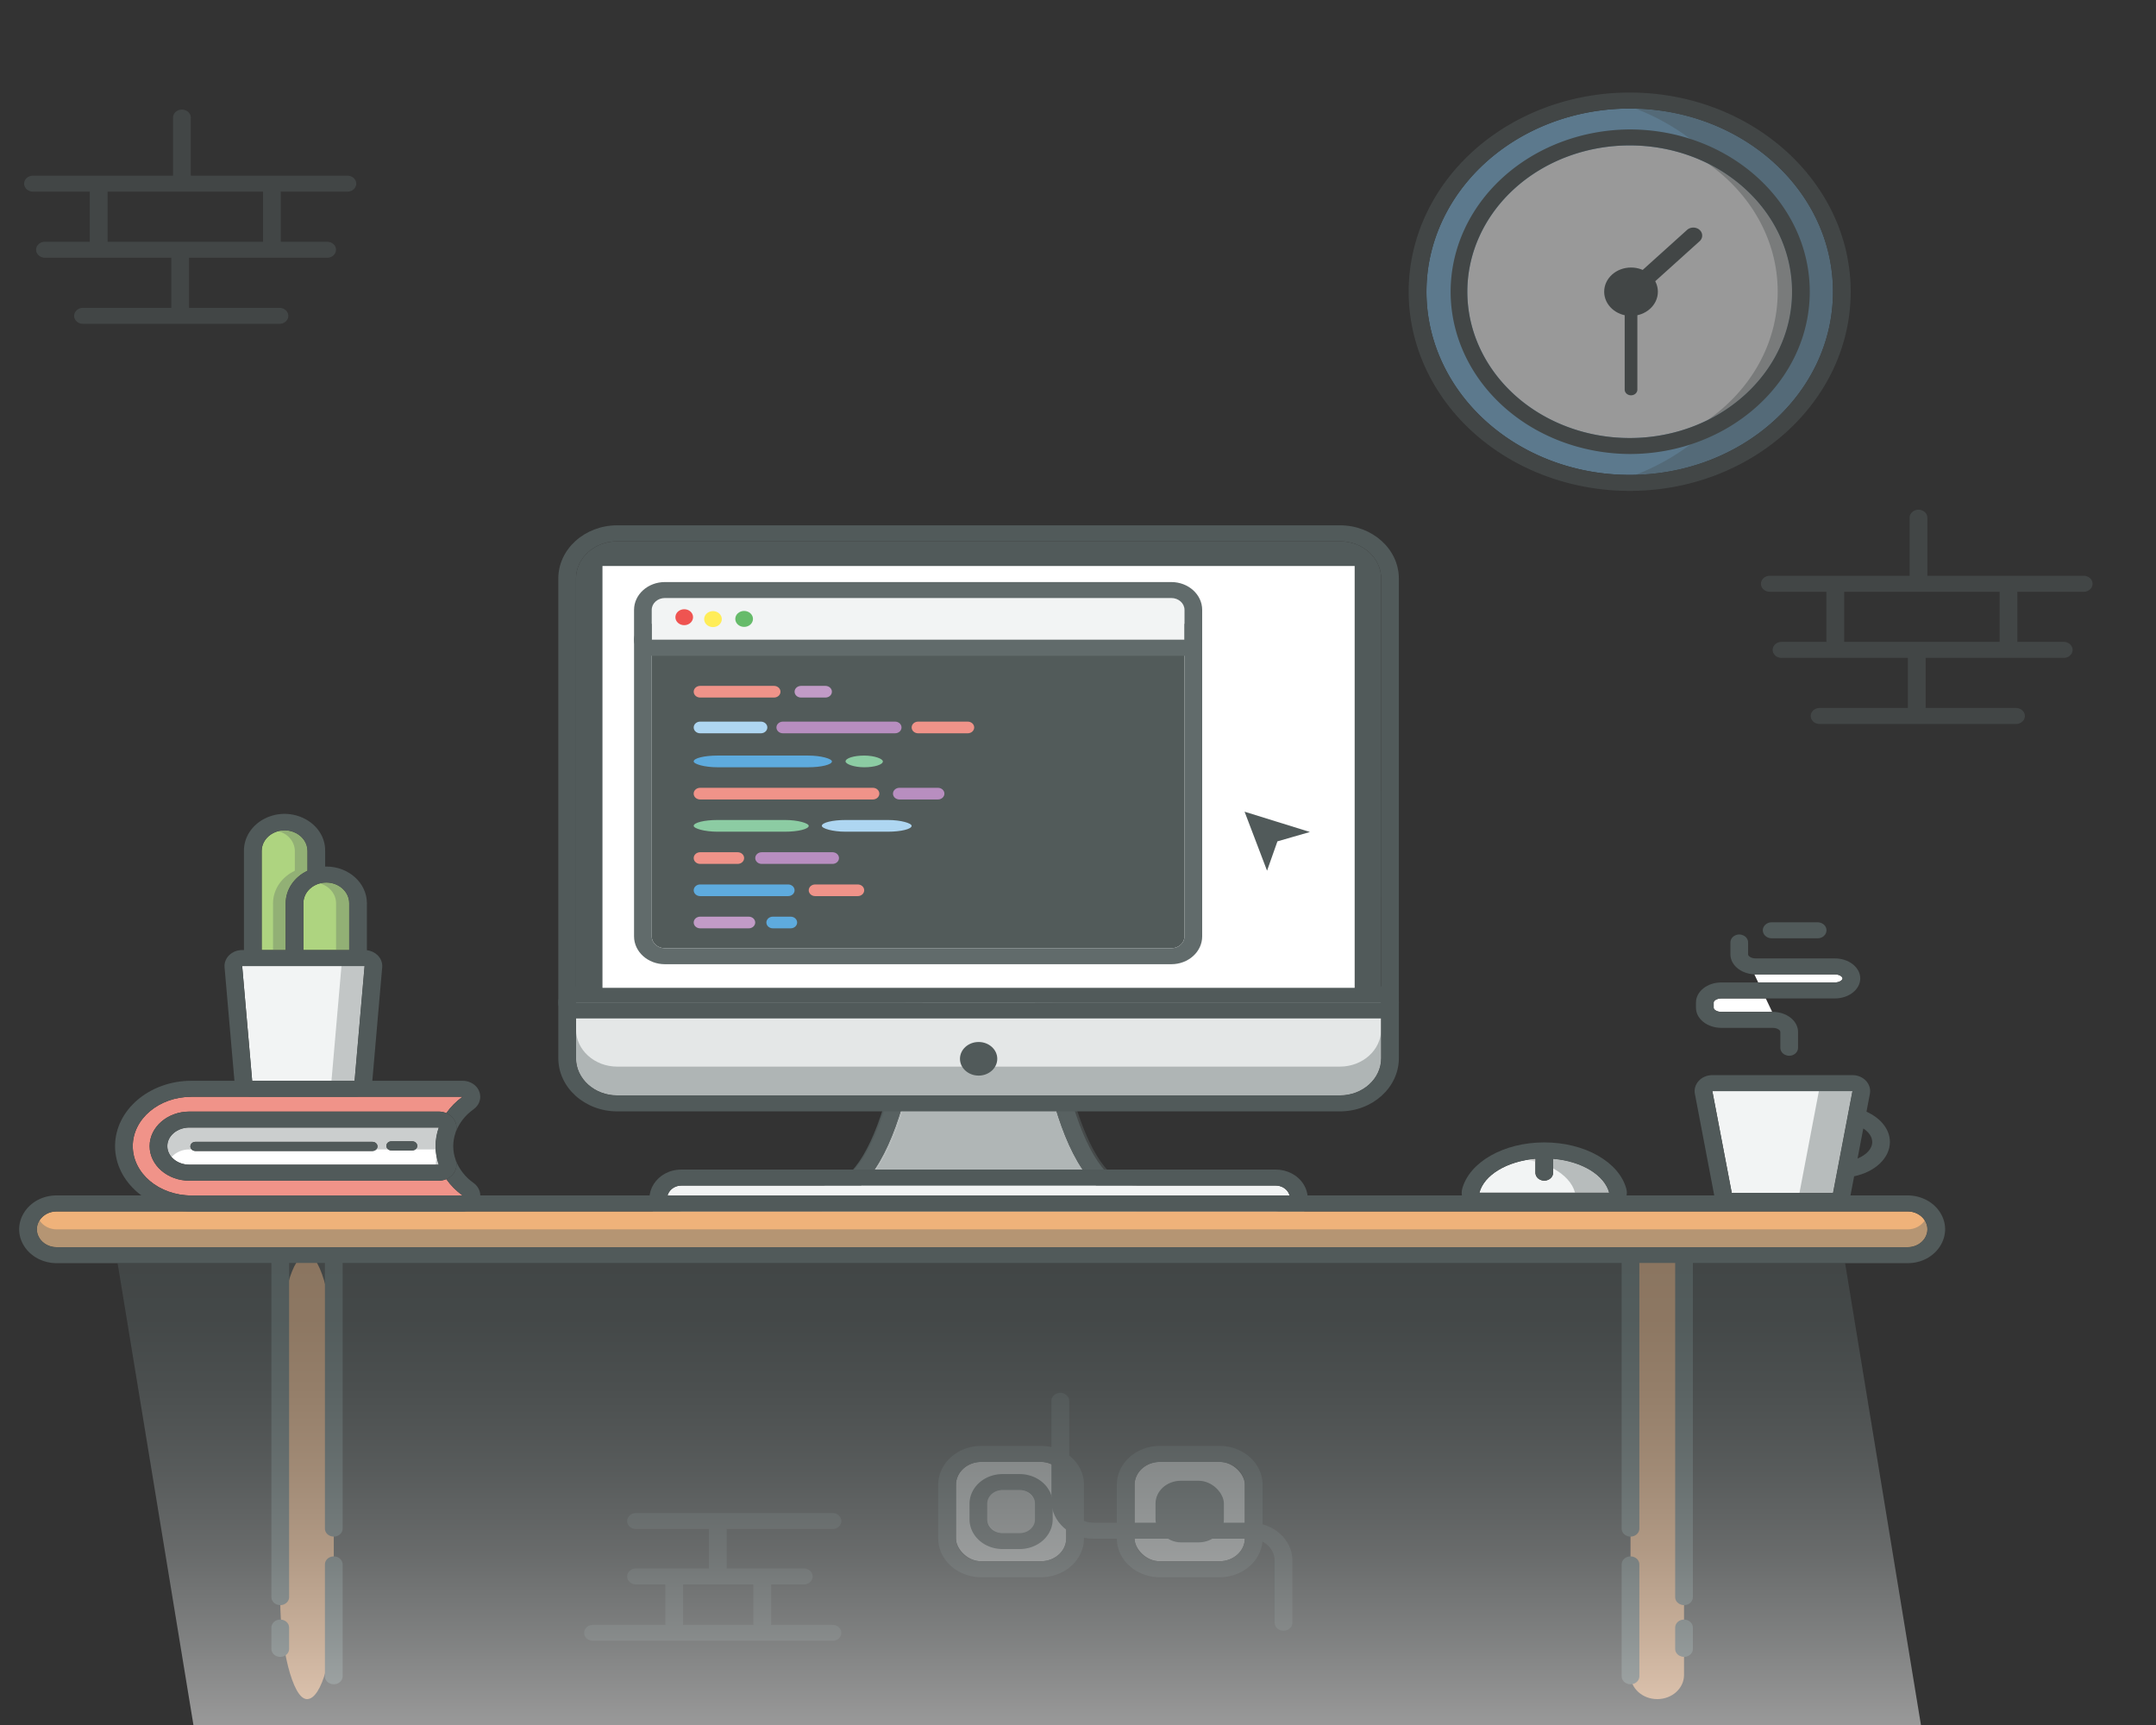 <?xml version="1.0" encoding="utf-8"?>
<svg viewBox="0 0 1000 800" xmlns="http://www.w3.org/2000/svg">
  <rect x="0" y="0" width="1000" height="800" fill="#333333" stroke="none"/>
  <defs>
    <linearGradient id="a" x1="2096.4" x2="2096.4" y1="3828.23" y2="2958.06" gradientUnits="userSpaceOnUse" gradientTransform="matrix(0.273, 0, 0, 0.246, -98.571, -142.28)">
      <stop offset="0" stop-color="#fff"/>
      <stop offset="0.19" stop-color="#cbcece"/>
      <stop offset="0.37" stop-color="#9fa4a4"/>
      <stop offset="0.55" stop-color="#7d8484"/>
      <stop offset="0.72" stop-color="#656d6d"/>
      <stop offset="0.87" stop-color="#565f5f"/>
      <stop offset="1" stop-color="#515a5a"/>
    </linearGradient>
  </defs>
  <rect width="24.822" height="206.172" x="129.991" y="581.827" fill="#c59066" rx="45.54" style=""/>
  <path fill="#515a5a" d="M 129.991 574.699 C 127.724 574.699 125.886 576.358 125.886 578.405 L 125.886 740.693 C 125.886 743.546 129.306 745.33 132.043 743.903 C 133.313 743.241 134.095 742.017 134.095 740.693 L 134.095 578.405 C 134.095 576.358 132.257 574.699 129.991 574.699 Z M 154.813 574.699 C 152.547 574.699 150.708 576.358 150.708 578.405 L 150.708 708.918 C 150.708 711.771 154.128 713.555 156.865 712.129 C 158.135 711.466 158.917 710.242 158.917 708.918 L 158.917 578.405 C 158.917 576.358 157.079 574.699 154.813 574.699 Z M 129.991 751.107 C 127.724 751.107 125.886 752.766 125.886 754.814 L 125.886 764.699 C 125.886 767.552 129.306 769.335 132.043 767.91 C 133.313 767.246 134.095 766.023 134.095 764.699 L 134.095 754.814 C 134.095 752.766 132.257 751.107 129.991 751.107 Z M 154.813 721.805 C 152.547 721.805 150.708 723.464 150.708 725.511 L 150.708 777.407 C 150.708 780.26 154.128 782.044 156.865 780.617 C 158.135 779.955 158.917 778.731 158.917 777.407 L 158.917 725.511 C 158.915 723.464 157.079 721.805 154.813 721.805 Z" style=""/>
  <path fill="#c59066" d="M 768.678 787.999 C 775.534 787.999 781.09 782.98 781.09 776.789 L 781.09 593.035 C 781.09 586.845 775.534 581.827 768.678 581.827 C 761.825 581.827 756.268 586.845 756.268 593.035 L 756.268 776.789 C 756.268 782.98 761.825 787.999 768.678 787.999 Z" style=""/>
  <path fill="#515a5a" d="M 781.09 574.699 C 778.823 574.699 776.986 576.358 776.986 578.405 L 776.986 740.693 C 776.986 743.546 780.406 745.33 783.142 743.903 C 784.412 743.241 785.194 742.017 785.194 740.693 L 785.194 578.405 C 785.194 576.358 783.357 574.699 781.09 574.699 Z M 756.268 574.699 C 754.002 574.699 752.164 576.358 752.164 578.405 L 752.164 708.918 C 752.164 711.771 755.584 713.555 758.32 712.129 C 759.59 711.466 760.373 710.242 760.373 708.918 L 760.373 578.405 C 760.373 576.358 758.535 574.699 756.268 574.699 Z M 781.09 751.107 C 778.823 751.107 776.986 752.766 776.986 754.814 L 776.986 764.699 C 776.986 767.552 780.406 769.335 783.142 767.91 C 784.412 767.246 785.194 766.023 785.194 764.699 L 785.194 754.814 C 785.194 752.766 783.357 751.107 781.09 751.107 Z M 756.268 721.805 C 754.002 721.805 752.164 723.464 752.164 725.511 L 752.164 777.407 C 752.164 780.26 755.584 782.044 758.32 780.617 C 759.59 779.955 760.373 778.731 760.373 777.407 L 760.373 725.511 C 760.373 723.464 758.535 721.805 756.268 721.805 Z" style=""/>
  <path fill="#e4e7e7" d="M 386.465 556.267 L 521.302 556.267 C 485.905 551.699 479.163 455.864 479.163 455.864 L 428.601 455.864 C 428.601 455.864 421.858 551.705 386.465 556.267 Z" style=""/>
  <path fill="#515a5a" d="M 522.46 548.934 C 511.965 547.581 501.944 530.74 494.967 502.732 C 489.069 479.047 487.371 455.635 487.355 455.401 C 487.082 451.497 483.495 448.456 479.163 448.457 L 428.601 448.457 C 424.27 448.458 420.685 451.498 420.409 455.401 C 420.393 455.635 418.678 479.2 412.759 502.884 C 405.788 530.798 395.78 547.583 385.304 548.934 C 379.048 549.738 376.101 556.357 380 560.848 C 381.557 562.642 383.941 563.69 386.465 563.688 L 521.302 563.688 C 527.62 563.69 531.572 557.513 528.415 552.569 C 527.154 550.596 524.958 549.255 522.46 548.934 Z M 479.163 455.872 C 479.163 455.872 485.905 551.705 521.302 556.274 L 386.465 556.274 C 421.858 551.705 428.601 455.872 428.601 455.872 L 479.163 455.872 Z" style=""/>
  <g opacity=".4" transform="matrix(0.273, 0, 0, 0.246, -98.571, -142.28)" style="">
    <path fill="#616b6b" d="M1779.76 2838h494.76c-129.88-18.56-154.62-407.91-154.62-407.91h-185.53s-24.74 389.38-154.61 407.91Z"/>
    <path fill="#616b6b" d="M2278.77 2808.21c-38.51-5.5-75.28-73.92-100.88-187.71-21.64-96.22-27.87-191.34-27.93-192.29a30.11 30.11 0 0 0-30.06-28.21h-185.53a30.13 30.13 0 0 0-30.06 28.21c-.06.95-6.35 96.69-28.07 192.91-25.58 113.41-62.3 181.6-100.74 187.09a30.12 30.12 0 0 0 4.26 59.94h494.76a30.12 30.12 0 0 0 4.25-59.94Zm-158.87-378.09s24.74 389.35 154.62 407.91h-494.76c129.87-18.56 154.61-407.91 154.61-407.91h185.53Z"/>
  </g>
  <path fill="#e4e7e7" d="M 640.614 464.897 L 267.163 464.897 L 267.163 490.741 C 267.163 500.281 275.725 508.013 286.287 508.013 L 621.497 508.013 C 632.058 508.013 640.62 500.281 640.62 490.741 L 640.614 464.897 Z" style=""/>
  <path fill="#616b6b" d="M 621.492 494.661 L 286.281 494.661 C 275.719 494.661 267.157 486.927 267.157 477.389 L 267.157 490.735 C 267.157 500.273 275.719 508.007 286.281 508.007 L 621.492 508.007 C 632.053 508.007 640.614 500.273 640.614 490.735 L 640.614 477.389 C 640.614 486.927 632.053 494.661 621.492 494.661 Z" opacity=".4" style=""/>
  <path fill="#515a5a" d="M 640.614 457.483 L 267.163 457.483 C 262.63 457.483 258.954 460.803 258.954 464.897 L 258.954 490.741 C 258.971 504.369 271.198 515.412 286.287 515.427 L 621.497 515.427 C 636.585 515.412 648.812 504.369 648.829 490.741 L 648.829 464.897 C 648.827 460.801 645.149 457.482 640.614 457.483 Z M 621.492 508.007 L 286.281 508.007 C 275.719 508.007 267.157 500.273 267.157 490.735 L 267.157 464.89 L 640.614 464.89 L 640.614 490.735 C 640.614 500.273 632.053 508.007 621.492 508.007 Z" style=""/>
  <path fill="#515a5a" d="M 621.492 251.035 L 286.281 251.035 C 275.721 251.037 267.161 258.769 267.163 268.307 L 267.163 464.897 L 640.614 464.897 L 640.614 268.307 C 640.614 258.769 632.053 251.035 621.492 251.035 Z" style=""/>
  <path fill="#515a5a" d="M 621.492 243.622 L 286.281 243.622 C 271.192 243.636 258.966 254.68 258.949 268.307 L 258.949 464.897 C 258.948 468.993 262.624 472.312 267.157 472.31 L 640.614 472.31 C 645.149 472.31 648.823 468.992 648.823 464.897 L 648.823 268.307 C 648.807 254.68 636.58 243.636 621.492 243.622 Z M 640.614 464.902 L 267.163 464.902 L 267.163 268.307 C 267.161 258.768 275.724 251.034 286.287 251.035 L 621.497 251.035 C 632.058 251.035 640.62 258.769 640.62 268.307 L 640.614 464.902 Z" style=""/>
  <path fill="#fff" d="M 279.441 262.493 L 628.324 262.493 L 628.324 458.123 L 279.441 458.123 L 279.441 262.493 Z" style=""/>
  <circle cx="51.408" cy="738.158" r="31.68" fill="#515a5a" style="" transform="matrix(0.273, 0, 0, 0.246, 439.872, 309.45)"/>
  <path fill="#525b5a" d="M 302.292 434.265 C 302.292 437.297 305.014 439.757 308.372 439.757 L 543.31 439.757 C 546.669 439.757 549.391 437.297 549.391 434.265 L 549.391 296.729 L 302.292 296.729 L 302.292 434.265 Z" style=""/>
  <path fill="#616b6b" d="M 549.391 289.315 L 302.292 289.315 C 297.758 289.315 294.084 292.635 294.084 296.729 L 294.084 434.265 C 294.093 441.389 300.484 447.161 308.372 447.17 L 543.31 447.17 C 551.199 447.161 557.591 441.389 557.599 434.265 L 557.599 296.729 C 557.598 292.635 553.924 289.317 549.391 289.315 Z M 549.391 434.265 C 549.391 437.297 546.669 439.757 543.31 439.757 L 308.372 439.757 C 305.014 439.757 302.292 437.297 302.292 434.265 L 302.292 296.729 L 549.391 296.729 L 549.391 434.265 Z" style=""/>
  <path fill="#f2f4f4" d="M 549.391 282.844 C 549.391 279.811 546.669 277.353 543.31 277.353 L 308.372 277.353 C 305.014 277.353 302.292 279.811 302.292 282.844 L 302.292 296.729 L 549.391 296.729 L 549.391 282.844 Z" style=""/>
  <path fill="#616b6b" d="M 543.31 269.94 L 308.372 269.94 C 300.484 269.947 294.093 275.72 294.084 282.844 L 294.084 296.729 C 294.082 300.824 297.758 304.144 302.292 304.142 L 549.391 304.142 C 553.925 304.142 557.599 300.823 557.599 296.729 L 557.599 282.844 C 557.591 275.72 551.199 269.947 543.31 269.94 Z M 302.292 282.844 C 302.292 279.811 305.014 277.353 308.372 277.353 L 543.31 277.353 C 546.669 277.353 549.391 279.811 549.391 282.844 L 549.391 296.729 L 302.292 296.729 L 302.292 282.844 Z" style=""/>
  <circle cx="1524.33" cy="1744.21" r="15.03" fill="#ef5451" transform="matrix(0.044, -0.243, 0.269, 0.039, -218.901, 588.627)" style=""/>
  <circle cx="1574.42" cy="1744.21" r="15.03" fill="#ffed58" transform="matrix(0.063, -0.24, 0.265, 0.057, -230.71, 565.566)" style=""/>
  <circle cx="1624.52" cy="1744.21" r="15.03" fill="#66bb6a" transform="matrix(0.193, -0.174, 0.193, 0.174, -305.02, 266.21)" style=""/>
  <path fill="#f09389" d="M 359.006 323.504 L 324.749 323.504 C 323.093 323.504 321.751 322.292 321.751 320.796 C 321.751 319.301 323.093 318.089 324.749 318.089 L 359.006 318.089 C 360.661 318.089 362.003 319.301 362.003 320.796 C 362.003 322.292 360.661 323.504 359.006 323.504 Z" style=""/>
  <path fill="#aed6f1" d="M 352.909 340.079 L 324.749 340.079 C 323.093 340.079 321.751 338.867 321.751 337.371 C 321.751 335.876 323.093 334.664 324.749 334.664 L 352.909 334.664 C 354.564 334.664 355.906 335.876 355.906 337.371 C 355.906 338.867 354.564 340.079 352.909 340.079 Z" style=""/>
  <rect width="64.121" height="5.424" x="321.745" y="350.408" fill="#5eabde" rx="11.02" style=""/>
  <rect width="53.356" height="5.424" x="321.745" y="380.289" fill="#8ccca3" rx="11.02" style=""/>
  <path fill="#f09389" d="M 342.144 400.652 L 324.749 400.652 C 323.093 400.652 321.751 399.44 321.751 397.945 C 321.751 396.448 323.093 395.237 324.749 395.237 L 342.144 395.237 C 343.8 395.237 345.141 396.448 345.141 397.945 C 345.141 399.44 343.8 400.652 342.144 400.652 Z" style=""/>
  <path fill="#5eabde" d="M 365.546 415.593 L 324.749 415.593 C 323.093 415.593 321.751 414.381 321.751 412.885 C 321.751 411.389 323.093 410.178 324.749 410.178 L 365.546 410.178 C 367.201 410.178 368.544 411.389 368.544 412.885 C 368.544 414.381 367.201 415.593 365.546 415.593 Z" style=""/>
  <path fill="#c29bc7" d="M 347.287 430.533 L 324.749 430.533 C 323.093 430.533 321.751 429.322 321.751 427.826 C 321.751 426.331 323.093 425.119 324.749 425.119 L 347.287 425.119 C 348.942 425.119 350.284 426.331 350.284 427.826 C 350.284 429.322 348.942 430.533 347.287 430.533 Z" style=""/>
  <path fill="#5eabde" d="M 366.715 430.533 L 358.46 430.533 C 356.804 430.533 355.462 429.322 355.462 427.826 C 355.462 426.331 356.804 425.119 358.46 425.119 L 366.728 425.119 C 368.385 425.119 369.726 426.331 369.726 427.826 C 369.726 429.325 368.376 430.54 366.715 430.533 Z" style=""/>
  <path fill="#f09389" d="M 397.838 415.593 L 378.104 415.593 C 376.449 415.593 375.107 414.381 375.107 412.885 C 375.107 411.389 376.449 410.178 378.104 410.178 L 397.838 410.178 C 399.493 410.178 400.835 411.389 400.835 412.885 C 400.835 414.381 399.493 415.593 397.838 415.593 Z" style=""/>
  <path fill="#b88ec0" d="M 386.138 400.652 L 353.298 400.652 C 351.643 400.652 350.301 399.44 350.301 397.945 C 350.301 396.448 351.643 395.237 353.298 395.237 L 386.138 395.237 C 387.793 395.237 389.137 396.448 389.137 397.945 C 389.137 399.44 387.793 400.652 386.138 400.652 Z" style=""/>
  <rect width="41.654" height="5.424" x="381.183" y="380.289" fill="#aed6f1" rx="11.02" style=""/>
  <path fill="#f09389" d="M 404.858 370.773 L 324.734 370.773 C 323.078 370.773 321.736 369.561 321.736 368.065 C 321.736 366.57 323.078 365.358 324.734 365.358 L 404.858 365.358 C 406.514 365.358 407.856 366.57 407.856 368.065 C 407.856 369.561 406.514 370.773 404.858 370.773 Z" style=""/>
  <path fill="#b88ec0" d="M 415.146 340.079 L 363.126 340.079 C 361.47 340.079 360.128 338.867 360.128 337.371 C 360.128 335.876 361.47 334.664 363.126 334.664 L 415.146 334.664 C 416.802 334.664 418.144 335.876 418.144 337.371 C 418.144 338.867 416.802 340.079 415.146 340.079 Z" style=""/>
  <path fill="#f09389" d="M 448.855 340.079 L 425.843 340.079 C 424.187 340.079 422.845 338.867 422.845 337.371 C 422.845 335.876 424.187 334.664 425.843 334.664 L 448.855 334.664 C 450.511 334.664 451.853 335.876 451.853 337.371 C 451.853 338.867 450.511 340.079 448.855 340.079 Z" style=""/>
  <path fill="#c29bc7" d="M 382.863 323.504 L 371.542 323.504 C 369.886 323.504 368.544 322.292 368.544 320.796 C 368.544 319.301 369.886 318.089 371.542 318.089 L 382.854 318.089 C 384.51 318.089 385.853 319.301 385.853 320.796 C 385.853 322.289 384.515 323.5 382.863 323.504 Z" style=""/>
  <rect width="17.316" height="5.424" x="392.183" y="350.408" fill="#8ccca3" rx="11.02" style=""/>
  <path fill="#b88ec0" d="M 435.041 370.773 L 417.18 370.773 C 415.523 370.773 414.181 369.561 414.181 368.065 C 414.181 366.57 415.523 365.358 417.18 365.358 L 435.041 365.358 C 436.696 365.358 438.039 366.57 438.039 368.065 C 438.039 369.561 436.696 370.773 435.041 370.773 Z" style=""/>
  <path fill="#515a5a" d="M 592.415 381.143 L 577.262 376.434 L 582.476 390.122 L 587.687 403.805 L 590.091 397.002 L 592.497 390.196 L 600.032 388.022 L 607.568 385.852 L 592.415 381.143 Z" style=""/>
  <path fill="#f2f4f4" d="M 591.677 549.818 L 316.09 549.818 C 310.981 549.818 307.789 554.812 310.343 558.808 C 311.529 560.663 313.72 561.805 316.09 561.805 L 591.677 561.805 C 596.786 561.805 599.977 556.81 597.424 552.815 C 596.239 550.96 594.048 549.818 591.677 549.818 Z" style=""/>
  <path fill="#515a5a" d="M 591.677 542.404 L 316.09 542.404 C 304.662 542.404 297.52 553.576 303.234 562.515 C 305.885 566.663 310.787 569.218 316.09 569.218 L 591.677 569.218 C 603.104 569.218 610.246 558.046 604.533 549.108 C 601.881 544.959 596.98 542.404 591.677 542.404 Z M 591.677 561.805 L 316.09 561.805 C 310.981 561.805 307.789 556.81 310.343 552.815 C 311.529 550.96 313.72 549.818 316.09 549.818 L 591.677 549.818 C 596.786 549.818 599.977 554.812 597.424 558.808 C 596.239 560.663 594.048 561.805 591.677 561.805 Z" style=""/>
  <path fill="#efb27a" d="M 884.77 561.805 L 26.304 561.805 C 19.23 561.805 14.809 568.722 18.346 574.255 C 19.988 576.823 23.021 578.405 26.304 578.405 L 884.77 578.405 C 891.845 578.405 896.266 571.488 892.729 565.955 C 891.087 563.386 888.054 561.805 884.77 561.805 Z" style=""/>
  <path fill="#616b6b" d="M 884.77 570.142 L 26.304 570.142 C 23.016 570.141 19.979 568.552 18.344 565.975 C 14.815 571.504 19.236 578.409 26.302 578.405 C 26.304 578.405 26.305 578.405 26.308 578.405 L 884.773 578.405 C 891.839 578.411 896.263 571.506 892.735 565.977 C 892.735 565.976 892.734 565.975 892.734 565.975 C 891.099 568.552 888.06 570.143 884.77 570.142 Z" opacity=".4" style=""/>
  <path fill="#515a5a" d="M 884.77 554.391 L 26.304 554.391 C 12.912 554.391 4.541 567.486 11.237 577.961 C 14.345 582.823 20.088 585.818 26.304 585.818 L 884.77 585.818 C 898.164 585.818 906.535 572.724 899.838 562.248 C 896.73 557.386 890.986 554.391 884.77 554.391 Z M 884.77 578.405 L 26.304 578.405 C 19.23 578.405 14.809 571.488 18.346 565.955 C 19.988 563.386 23.021 561.805 26.304 561.805 L 884.77 561.805 C 891.845 561.805 896.266 568.722 892.729 574.255 C 891.087 576.823 888.054 578.405 884.77 578.405 Z" style=""/>
  <path fill="#f09389" d="M 87.853 547.561 C 77.679 547.561 69.402 540.374 69.402 531.537 C 69.402 522.7 77.679 515.515 87.853 515.515 L 203.516 515.515 C 204.725 515.515 205.919 515.759 207.011 516.227 C 209.041 513.342 211.586 510.781 214.543 508.647 L 88.815 508.647 C 73.774 508.647 61.578 518.896 61.578 531.537 C 61.578 544.181 73.774 554.428 88.815 554.428 L 214.543 554.428 C 211.584 552.294 209.038 549.732 207.008 546.844 C 205.915 547.313 204.721 547.558 203.511 547.561 L 87.853 547.561 Z" style=""/>
  <path fill="#515a5a" d="M 219.67 548.636 C 215.775 545.877 212.873 542.137 211.33 537.89 C 212.592 541.431 210.739 545.267 207.008 546.842 C 209.038 549.729 211.584 552.292 214.543 554.426 L 88.815 554.426 C 73.774 554.426 61.578 544.179 61.578 531.535 C 61.578 518.893 73.774 508.644 88.815 508.644 L 214.543 508.644 C 211.586 510.778 209.041 513.339 207.011 516.225 C 210.776 517.809 212.622 521.698 211.294 525.253 C 211.294 525.226 211.319 525.204 211.33 525.179 C 212.873 520.932 215.775 517.192 219.67 514.433 C 224.604 510.864 223.411 503.81 217.522 501.735 C 216.573 501.4 215.563 501.228 214.543 501.228 L 88.815 501.228 C 69.272 501.228 53.37 514.824 53.37 531.532 C 53.37 548.24 69.272 561.838 88.815 561.838 L 214.543 561.838 C 220.862 561.836 224.81 555.657 221.65 550.715 C 221.138 549.917 220.467 549.21 219.67 548.634 L 219.67 548.636 Z" style=""/>
  <path fill="#fff" d="M 202.029 531.537 C 202.028 528.612 202.532 525.706 203.522 522.922 L 87.853 522.922 C 82.197 522.922 77.611 526.777 77.611 531.537 C 77.611 536.297 82.197 540.152 87.853 540.152 L 203.511 540.152 C 202.525 537.367 202.025 534.461 202.029 531.537 Z M 175.048 531.665 C 175.048 532.835 173.997 533.784 172.702 533.784 L 90.564 533.784 C 88.759 533.729 87.697 531.929 88.653 530.545 C 89.067 529.946 89.784 529.573 90.564 529.548 L 172.697 529.548 C 173.994 529.545 175.048 530.493 175.048 531.665 Z M 193.504 531.418 C 193.502 532.588 192.453 533.536 191.158 533.536 L 181.635 533.536 C 179.83 533.591 178.635 531.861 179.484 530.421 C 179.906 529.707 180.74 529.273 181.635 529.3 L 191.158 529.3 C 192.445 529.303 193.489 530.243 193.498 531.407 L 193.504 531.418 Z" style=""/>
  <path fill="#515a5a" d="M 207.011 516.227 C 205.919 515.759 204.725 515.515 203.516 515.515 L 87.853 515.515 C 77.679 515.515 69.402 522.703 69.402 531.537 C 69.402 540.372 77.679 547.561 87.853 547.561 L 203.511 547.561 C 209.07 547.56 213.02 542.675 211.33 537.893 C 209.884 533.83 209.858 529.465 211.256 525.39 C 211.275 525.347 211.281 525.3 211.294 525.258 C 212.624 521.702 210.777 517.811 207.011 516.227 Z M 77.611 531.537 C 77.611 526.784 82.197 522.922 87.853 522.922 L 203.511 522.922 C 201.517 528.524 201.517 534.55 203.511 540.152 L 87.853 540.152 C 82.197 540.148 77.611 536.293 77.611 531.537 Z" style=""/>
  <path fill="#515a5a" d="M 202.086 540.148 L 203.511 540.148 C 203.106 538.987 202.784 537.803 202.547 536.605 C 202.309 537.776 202.156 538.959 202.086 540.148 Z M 87.853 533.063 L 202.086 533.063 C 202.056 532.556 202.018 532.052 202.018 531.537 C 202.017 528.612 202.521 525.706 203.511 522.922 L 87.853 522.922 C 82.197 522.922 77.611 526.777 77.611 531.537 C 77.617 533.379 78.314 535.164 79.584 536.605 C 81.594 534.343 84.641 533.037 87.853 533.063 Z" opacity=".3" style=""/>
  <path fill="#515a5a" d="M 172.697 529.548 L 90.564 529.548 C 88.759 529.603 87.697 531.403 88.653 532.788 C 89.067 533.387 89.784 533.76 90.564 533.784 L 172.697 533.784 C 174.501 533.84 175.697 532.11 174.847 530.67 C 174.426 529.955 173.592 529.52 172.697 529.548 Z M 191.152 529.292 L 181.63 529.292 C 179.824 529.237 178.63 530.967 179.478 532.408 C 179.9 533.12 180.734 533.557 181.63 533.528 L 191.152 533.528 C 192.957 533.584 194.152 531.854 193.303 530.414 C 192.882 529.7 192.047 529.265 191.152 529.292 Z" style=""/>
  <path fill="#aed480" d="M 121.36 394.686 L 121.36 440.603 L 132.507 440.603 L 132.507 418.889 C 132.514 412.561 136.409 406.759 142.617 403.827 L 142.617 394.686 C 142.617 387.296 133.76 382.677 126.674 386.372 C 123.385 388.086 121.36 391.256 121.36 394.686 Z" style=""/>
  <path fill="#515a5a" d="M 131.989 385.087 C 130.996 385.088 130.01 385.216 129.056 385.465 C 133.611 386.645 136.749 390.406 136.753 394.686 L 136.753 403.827 C 130.545 406.76 126.651 412.562 126.644 418.889 L 126.644 440.603 L 132.507 440.603 L 132.507 418.889 C 132.514 412.561 136.409 406.759 142.617 403.827 L 142.617 394.686 C 142.617 389.384 137.858 385.087 131.989 385.087 Z" opacity=".3" style=""/>
  <path fill="#aed480" d="M 151.339 409.289 C 145.468 409.289 140.709 413.587 140.709 418.889 L 140.709 440.603 L 161.967 440.603 L 161.967 418.889 C 161.967 413.587 157.208 409.289 151.339 409.289 Z" style=""/>
  <path fill="#515a5a" d="M 151.339 409.289 C 150.307 409.29 149.281 409.426 148.294 409.695 C 152.794 410.909 155.877 414.648 155.879 418.889 L 155.879 440.603 L 161.967 440.603 L 161.967 418.889 C 161.967 413.587 157.208 409.289 151.339 409.289 Z" opacity=".3" style=""/>
  <path fill="#f2f4f4" d="M 164.463 501.232 L 169.099 448.016 L 112.326 448.016 L 116.961 501.232 L 164.463 501.232 Z" style=""/>
  <path fill="#515a5a" d="M 158.377 448.016 L 153.742 501.232 L 164.463 501.232 L 169.099 448.016 L 158.377 448.016 Z" opacity=".3" style=""/>
  <path fill="#515a5a" d="M 175.128 442.984 C 173.826 441.715 172.074 440.898 170.176 440.674 L 170.176 418.889 C 170.165 409.496 161.737 401.885 151.339 401.876 C 151.16 401.876 150.992 401.895 150.817 401.9 L 150.817 394.686 C 150.992 381.589 135.404 373.234 122.761 379.646 C 116.751 382.693 113.063 388.462 113.146 394.686 L 113.146 440.603 L 112.328 440.603 C 107.544 440.606 103.776 444.289 104.153 448.598 L 108.786 501.816 C 109.121 505.669 112.681 508.644 116.961 508.647 L 164.463 508.647 C 168.743 508.644 172.304 505.669 172.639 501.816 L 177.272 448.598 C 177.453 446.538 176.676 444.504 175.128 442.984 Z M 142.617 394.686 L 142.617 403.827 C 136.409 406.76 132.517 412.562 132.509 418.889 L 132.509 440.603 L 121.36 440.603 L 121.36 394.686 C 121.36 387.296 130.217 382.677 137.303 386.372 C 140.592 388.086 142.617 391.256 142.617 394.686 Z M 161.967 440.603 L 140.709 440.603 L 140.709 418.889 C 140.709 411.499 149.567 406.88 156.652 410.575 C 159.94 412.29 161.967 415.458 161.967 418.889 L 161.967 440.603 Z M 169.099 448.016 L 164.466 501.232 L 116.961 501.232 L 112.328 448.016 L 169.099 448.016 Z" style=""/>
  <path fill="none" d="M 868.381 529.625 C 868.381 527.219 866.784 525 864.23 523.345 L 861.573 537.277 C 865.636 535.626 868.381 532.786 868.381 529.625 Z" style=""/>
  <path fill="#f2f4f4" d="M 803.228 553.234 L 850.2 553.234 L 859.207 506.018 L 794.218 506.018 L 803.228 553.234 Z" style=""/>
  <path fill="#616b6b" d="M 843.637 506.018 L 834.631 553.234 L 850.2 553.234 L 859.207 506.018 L 843.637 506.018 Z" opacity=".4" style=""/>
  <path fill="#515a5a" d="M 865.715 515.569 L 867.296 507.278 C 868.161 502.746 864.298 498.604 859.207 498.604 L 794.218 498.604 C 789.126 498.604 785.264 502.746 786.128 507.278 L 795.122 554.493 C 795.801 558.049 799.218 560.647 803.213 560.646 L 850.187 560.646 C 854.181 560.647 857.597 558.049 858.275 554.493 L 859.987 545.525 C 869.555 543.526 876.575 537.157 876.575 529.625 C 876.59 523.693 872.231 518.497 865.715 515.569 Z M 850.2 553.23 L 803.228 553.23 L 794.218 506.015 L 859.207 506.015 L 850.2 553.23 Z M 861.573 537.275 L 864.23 523.344 C 866.784 524.997 868.381 527.218 868.381 529.622 C 868.381 532.786 865.636 535.626 861.573 537.277 L 861.573 537.275 Z" style=""/>
  <path fill="#fff" d="M 794.841 464.908 L 794.841 467.41 C 794.841 468.17 796.226 469.273 798.385 469.273 L 821.964 469.273 L 819.004 463.038 L 798.385 463.038 C 796.226 463.041 794.841 464.146 794.841 464.908 Z M 854.623 453.762 C 854.623 453.001 853.239 451.895 851.08 451.895 L 814.355 451.895 C 814.137 451.895 813.924 451.881 813.712 451.871 L 815.493 455.628 L 851.069 455.628 C 853.239 455.628 854.623 454.522 854.623 453.762 Z" style=""/>
  <path fill="#515a5a" d="M 798.395 476.69 L 822.22 476.69 C 824.4 476.69 825.763 477.796 825.763 478.555 L 825.763 485.92 C 825.763 488.773 829.183 490.557 831.919 489.13 C 833.189 488.468 833.971 487.244 833.971 485.92 L 833.971 478.555 C 833.971 473.44 828.695 469.276 822.212 469.276 L 798.387 469.276 C 796.207 469.276 794.844 468.173 794.844 467.413 L 794.844 464.908 C 794.844 464.146 796.229 463.041 798.387 463.041 L 851.061 463.041 C 857.548 463.041 862.823 458.879 862.823 453.762 C 862.823 448.645 857.548 444.482 851.061 444.482 L 814.355 444.482 C 812.175 444.482 810.811 443.377 810.811 442.616 L 810.811 437.098 C 810.811 434.244 807.391 432.461 804.655 433.888 C 803.385 434.55 802.603 435.774 802.603 437.098 L 802.603 442.616 C 802.603 447.561 807.536 451.606 813.723 451.871 C 813.935 451.871 814.148 451.895 814.366 451.895 L 851.08 451.895 C 853.261 451.895 854.623 453.001 854.623 453.762 C 854.623 454.522 853.239 455.628 851.08 455.628 L 798.395 455.628 C 791.909 455.628 786.633 459.79 786.633 464.908 L 786.633 467.41 C 786.633 472.527 791.909 476.69 798.395 476.69 Z M 821.743 435.149 L 843.06 435.149 C 846.22 435.149 848.194 432.06 846.614 429.588 C 845.881 428.441 844.526 427.735 843.06 427.735 L 821.743 427.735 C 818.584 427.735 816.609 430.825 818.189 433.295 C 818.921 434.442 820.277 435.149 821.743 435.149 Z" style=""/>
  <path fill="#f2f4f4" d="M 746.359 553.135 C 744.195 544.942 733.632 538.528 720.37 537.412 L 720.37 543.832 C 720.37 546.685 716.95 548.469 714.213 547.042 C 712.944 546.38 712.162 545.156 712.162 543.832 L 712.162 537.412 C 698.9 538.528 688.34 544.942 686.176 553.135 L 746.359 553.135 Z" style=""/>
  <path fill="#cececd" d="M 712.162 538.709 L 712.162 537.412 C 710.862 537.523 709.595 537.698 708.346 537.905 C 709.657 538.123 710.933 538.39 712.162 538.709 Z" style=""/>
  <path fill="#616b6b" d="M 720.379 537.412 L 720.379 541.878 C 725.649 544.718 729.353 548.659 730.536 553.135 L 746.367 553.135 C 744.195 544.945 733.632 538.528 720.379 537.412 Z" opacity=".4" style=""/>
  <path fill="#515a5a" d="M 754.344 551.418 C 751.038 538.897 735.027 529.809 716.266 529.809 C 697.505 529.809 681.494 538.897 678.191 551.418 C 676.959 556.078 680.873 560.551 686.176 560.551 L 746.359 560.551 C 751.66 560.548 755.57 556.076 754.344 551.418 Z M 712.162 537.412 L 712.162 543.832 C 712.162 546.685 715.583 548.469 718.318 547.042 C 719.588 546.38 720.37 545.156 720.37 543.832 L 720.37 537.412 C 733.632 538.528 744.195 544.942 746.359 553.135 L 686.176 553.135 C 688.34 544.945 698.9 538.528 712.162 537.412 Z" style=""/>
  <g opacity=".5" transform="matrix(0.273, 0, 0, 0.246, -98.571, -142.28)" style="">
    <rect width="187.31" height="187.31" x="1985.26" y="3334.38" fill="#f2f4f4" rx="43.03"/>
    <path fill="#515a5a" d="M2129.54 3304.26h-101.25a73.24 73.24 0 0 0-73.15 73.15v101.25a73.23 73.23 0 0 0 73.15 73.15h101.25a73.23 73.23 0 0 0 73.15-73.15v-101.25a73.23 73.23 0 0 0-73.15-73.15Zm43 174.4a43 43 0 0 1-43 43h-101.25a43 43 0 0 1-43-43v-101.25a43 43 0 0 1 43-43h101.25a43 43 0 0 1 43 43Z"/>
    <rect width="81.05" height="81.05" x="2038.39" y="3387.51" fill="#c6c5c5" rx="25.82"/>
    <path fill="#515a5a" d="M2093.62 3357.39h-29.41a56 56 0 0 0-55.94 55.94v29.41a56 56 0 0 0 55.94 55.94h29.41a56 56 0 0 0 55.94-55.94v-29.41a56 56 0 0 0-55.94-55.94Zm25.82 85.35a25.82 25.82 0 0 1-25.82 25.82h-29.41a25.82 25.82 0 0 1-25.82-25.82v-29.41a25.82 25.82 0 0 1 25.82-25.82h29.41a25.82 25.82 0 0 1 25.82 25.82Z"/>
    <rect width="187.31" height="187.31" x="2288.7" y="3334.38" fill="#f2f4f4" rx="43.03"/>
    <path fill="#515a5a" d="M2433 3304.26h-101.27a73.24 73.24 0 0 0-73.15 73.15v101.25a73.23 73.23 0 0 0 73.15 73.15H2433a73.23 73.23 0 0 0 73.15-73.15v-101.25a73.23 73.23 0 0 0-73.15-73.15Zm43 174.4a43 43 0 0 1-43 43h-101.27a43 43 0 0 1-43-43v-101.25a43 43 0 0 1 43-43H2433a43 43 0 0 1 43 43Z"/>
    <rect width="116.16" height="116.16" x="2324.28" y="3369.95" fill="#515a5a" rx="43.03"/>
    <path fill="#515a5a" d="M 2541.743 3652.665 C 2533.449 3652.665 2526.716 3645.959 2526.683 3637.665 L 2526.683 3520.265 C 2526.655 3497.557 2508.251 3479.157 2485.543 3479.135 L 2218.673 3479.135 C 2179.341 3479.091 2147.467 3447.217 2147.423 3407.885 L 2147.423 3219.325 C 2147.423 3207.731 2159.973 3200.486 2170.013 3206.282 C 2174.672 3208.973 2177.543 3213.944 2177.543 3219.325 L 2177.543 3407.885 C 2177.57 3430.589 2195.969 3448.987 2218.673 3449.015 L 2485.543 3449.015 C 2524.876 3449.059 2556.753 3480.931 2556.803 3520.265 L 2556.803 3637.665 C 2556.77 3645.959 2550.037 3652.665 2541.743 3652.665 Z M 3901.203 1663.865 L 3635.593 1663.865 L 3635.593 1554.405 C 3635.593 1542.811 3623.043 1535.566 3613.003 1541.362 C 3608.343 1544.053 3605.473 1549.024 3605.473 1554.405 L 3605.473 1663.865 L 3367.973 1663.865 C 3356.379 1663.865 3349.134 1676.415 3354.93 1686.455 C 3357.621 1691.114 3362.592 1693.985 3367.973 1693.985 L 3464.043 1693.985 L 3464.043 1788.485 L 3387.913 1788.485 C 3376.319 1788.485 3369.074 1801.035 3374.87 1811.075 C 3377.561 1815.734 3382.532 1818.605 3387.913 1818.605 L 3602.553 1818.605 L 3602.553 1913.105 L 3452.553 1913.105 C 3440.959 1913.105 3433.714 1925.655 3439.51 1935.695 C 3442.201 1940.354 3447.172 1943.225 3452.553 1943.225 L 3786.183 1943.225 C 3797.776 1943.225 3805.022 1930.675 3799.225 1920.635 C 3796.535 1915.975 3791.563 1913.105 3786.183 1913.105 L 3632.673 1913.105 L 3632.673 1818.605 L 3867.253 1818.605 C 3878.846 1818.605 3886.092 1806.055 3880.295 1796.015 C 3877.605 1791.355 3872.633 1788.485 3867.253 1788.485 L 3788.473 1788.485 L 3788.473 1693.985 L 3901.203 1693.985 C 3912.796 1693.985 3920.042 1681.435 3914.245 1671.395 C 3911.555 1666.735 3906.583 1663.865 3901.203 1663.865 Z M 3494.203 1788.485 L 3494.203 1693.985 L 3619.573 1693.985 C 3619.913 1693.985 3620.233 1694.085 3620.573 1694.085 C 3620.913 1694.085 3621.243 1694.005 3621.573 1693.985 L 3758.383 1693.985 L 3758.383 1788.485 L 3494.203 1788.485 Z M 950.803 909.545 L 685.193 909.545 L 685.193 800.085 C 685.193 788.491 672.643 781.246 662.603 787.042 C 657.943 789.733 655.073 794.704 655.073 800.085 L 655.073 909.545 L 417.563 909.545 C 405.973 909.246 398.407 921.605 403.943 931.791 C 406.645 936.763 411.906 939.8 417.563 939.655 L 513.643 939.655 L 513.643 1034.155 L 437.513 1034.155 C 425.919 1034.155 418.674 1046.705 424.47 1056.745 C 427.161 1061.404 432.132 1064.275 437.513 1064.275 L 652.143 1064.275 L 652.143 1158.775 L 502.143 1158.775 C 490.549 1158.775 483.304 1171.325 489.1 1181.365 C 491.791 1186.024 496.762 1188.895 502.143 1188.895 L 835.823 1188.895 C 847.416 1188.895 854.662 1176.345 848.865 1166.305 C 846.175 1161.645 841.203 1158.775 835.823 1158.775 L 682.263 1158.775 L 682.263 1064.275 L 916.853 1064.275 C 928.446 1064.275 935.692 1051.725 929.895 1041.685 C 927.205 1037.025 922.233 1034.155 916.853 1034.155 L 838.073 1034.155 L 838.073 939.665 L 950.803 939.665 C 962.392 939.963 969.959 927.604 964.423 917.418 C 961.721 912.446 956.46 909.409 950.803 909.555 L 950.803 909.545 Z M 543.803 1034.155 L 543.803 939.665 L 669.133 939.665 C 669.463 939.665 669.783 939.775 670.133 939.775 C 670.483 939.775 670.793 939.695 671.133 939.665 L 807.953 939.665 L 807.953 1034.165 L 543.803 1034.155 Z M 1775.383 3460.985 C 1786.976 3460.985 1794.222 3448.435 1788.425 3438.395 C 1785.735 3433.735 1780.763 3430.865 1775.383 3430.865 L 1441.683 3430.865 C 1430.089 3430.865 1422.844 3443.415 1428.64 3453.455 C 1431.331 3458.114 1436.302 3460.985 1441.683 3460.985 L 1565.553 3460.985 L 1565.553 3535.285 L 1441.703 3535.285 C 1430.109 3535.285 1422.864 3547.835 1428.66 3557.875 C 1431.351 3562.534 1436.322 3565.405 1441.703 3565.405 L 1491.563 3565.405 L 1491.563 3641.585 L 1368.663 3641.585 C 1357.069 3641.585 1349.824 3654.135 1355.62 3664.175 C 1358.311 3668.834 1363.282 3671.705 1368.663 3671.705 L 1775.383 3671.705 C 1786.976 3671.705 1794.222 3659.155 1788.425 3649.115 C 1785.735 3644.455 1780.763 3641.585 1775.383 3641.585 L 1671.153 3641.585 L 1671.153 3565.405 L 1726.703 3565.405 C 1738.296 3565.405 1745.542 3552.855 1739.745 3542.815 C 1737.055 3538.155 1732.083 3535.285 1726.703 3535.285 L 1595.703 3535.285 L 1595.703 3460.985 L 1775.383 3460.985 Z M 1521.663 3641.585 L 1521.663 3565.405 L 1641.013 3565.405 L 1641.013 3641.585 L 1521.663 3641.585 Z"/>
    <path fill="#85c0e8" d="M3475.2 1128.33c0-190.72-154.61-345.34-345.34-345.34a345.34 345.34 0 0 0 0 690.68c190.73 0 345.34-154.61 345.34-345.34Z"/>
    <path fill="#515a5a" d="M3129.86 752.87a375.46 375.46 0 0 0 0 750.92c207 0 375.46-168.43 375.46-375.46s-168.43-375.46-375.46-375.46ZM2905 1390.31A345.34 345.34 0 0 1 3129.86 783c190.73 0 345.34 154.62 345.34 345.34s-154.61 345.34-345.34 345.34a343.88 343.88 0 0 1-224.86-83.37Z"/>
    <path fill="#515a5a" d="M3475.2 1128.33c0-187.28-149.1-339.63-335.06-345.08 133.7 57.52 227.57 190.54 227.57 345.08s-93.87 287.56-227.57 345.08c185.96-5.41 335.06-157.8 335.06-345.08Z" opacity=".3"/>
    <path fill="#fff" d="M3129.86 852.5a275.83 275.83 0 0 0 0 551.66c152.34 0 275.83-123.49 275.83-275.83S3282.2 852.5 3129.86 852.5Z"/>
    <path fill="#515a5a" d="M3129.86 822.39a305.95 305.95 0 0 0 0 611.89c168.7 0 305.95-137.25 305.95-306s-137.25-305.89-305.95-305.89Zm0 581.77a275.83 275.83 0 0 1 0-551.66c152.34 0 275.83 123.5 275.83 275.83s-123.49 275.83-275.83 275.83Z"/>
    <path fill="#616b6b" d="M3405.69 1128.33c0-104.34-58-195.13-143.42-242 72.36 56 119.08 143.63 119.08 242s-46.72 186-119.08 242c85.47-46.86 143.42-137.65 143.42-242Z" opacity=".4"/>
    <circle cx="3132.15" cy="1128.33" r="45.61" fill="#515a5a"/>
    <path fill="#515a5a" d="M3132.15 1143.39a15.06 15.06 0 0 1-10.65-25.71l105.85-105.85a15.06 15.06 0 1 1 21.3 21.3L3142.8 1139a15 15 0 0 1-10.65 4.39Z"/>
    <path fill="#515a5a" d="M3132.15 1323.63a10.75 10.75 0 0 1-10.76-10.75v-165.66a10.76 10.76 0 1 1 21.52 0v165.66a10.75 10.75 0 0 1-10.76 10.75Z"/>
  </g>
  <path fill="url(#a)" d="M 890.976 800 L 89.722 800 L 54.545 585.815 L 855.795 585.815 L 890.976 800 Z" opacity=".5" style=""/>
</svg>